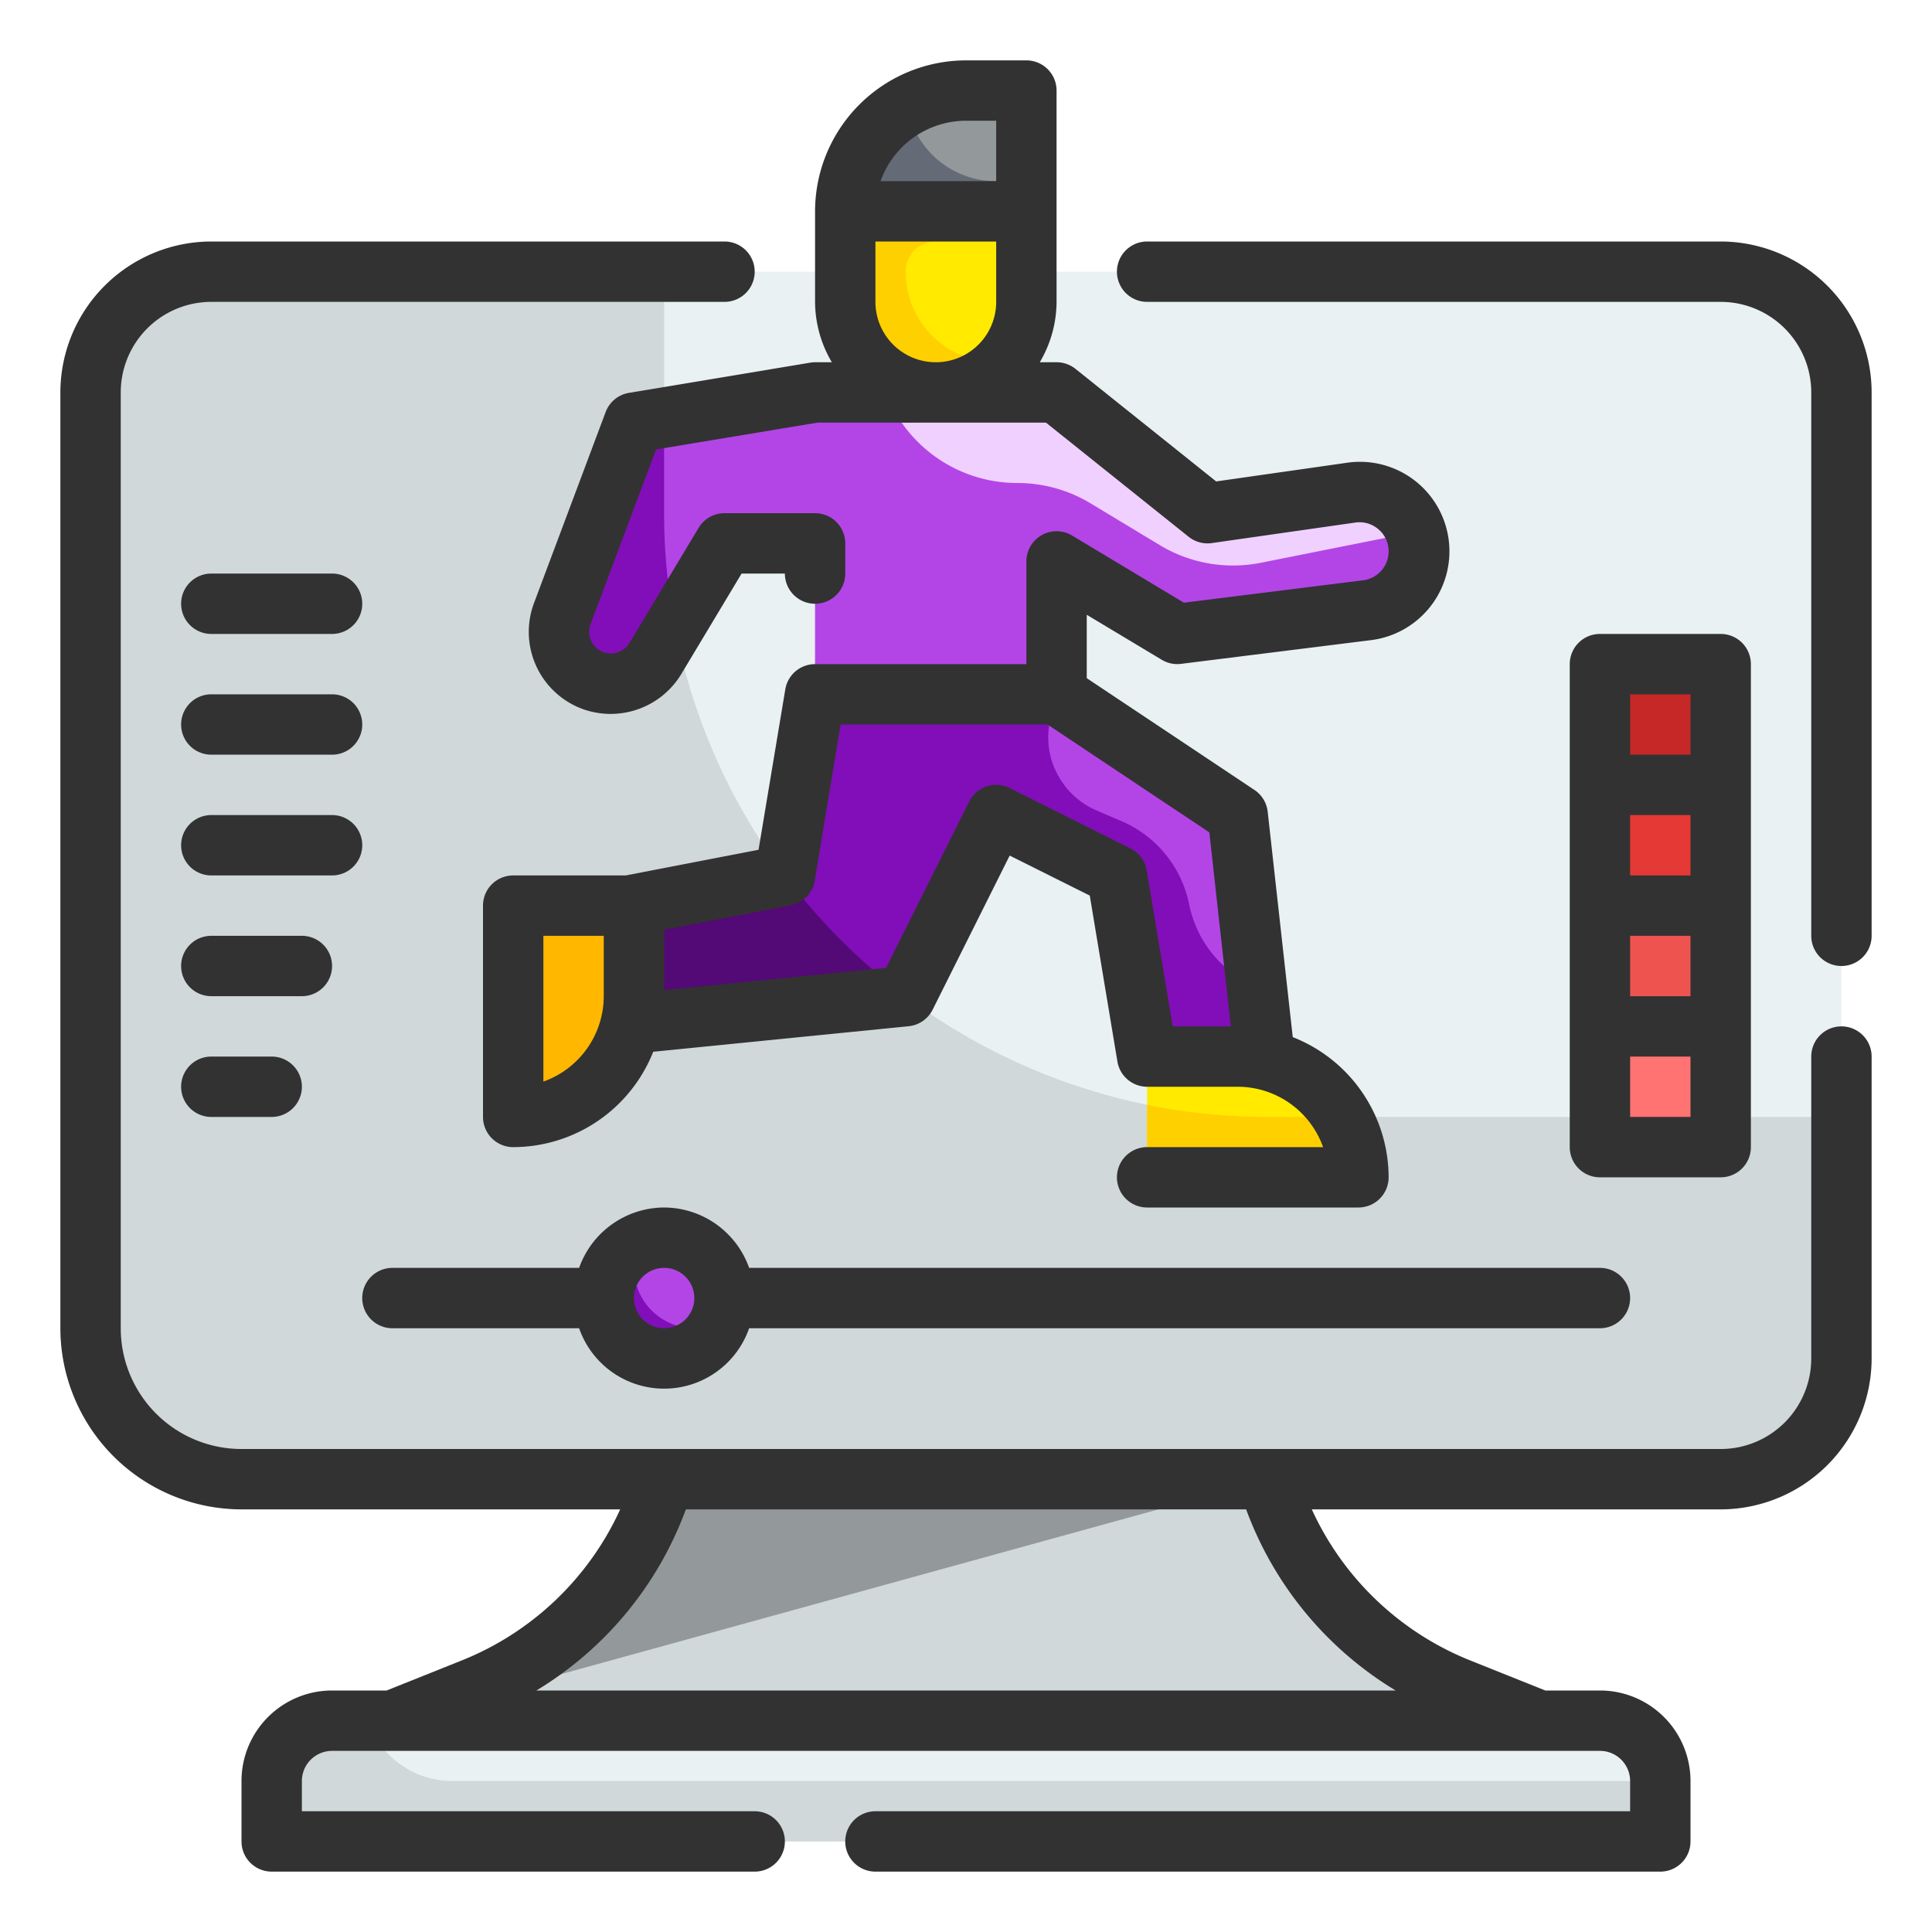<?xml version="1.0"?>
<svg xmlns="http://www.w3.org/2000/svg" xmlns:xlink="http://www.w3.org/1999/xlink" xmlns:svgjs="http://svgjs.com/svgjs" version="1.1" width="512" height="512" x="0" y="0" viewBox="0 0 64 64" style="enable-background:new 0 0 512 512" xml:space="preserve" class=""><g><g xmlns="http://www.w3.org/2000/svg" id="Fill_Outline" data-name="Fill Outline"><g id="Color"><path d="m7 9h50a4 4 0 0 1 4 4v32a4 4 0 0 1 -4 4h-49a5 5 0 0 1 -5-5v-31a4 4 0 0 1 4-4z" fill="#e9f1f2" data-original="#e9f1f2" style="" class=""/><path d="m61 37v8a4 4 0 0 1 -4 4h-49a5 5 0 0 1 -5-5v-31a4 4 0 0 1 4-4h15v8a19.994 19.994 0 0 0 20 20z" fill="#d0d8da" data-original="#d0d8da" style="" class=""/><path d="m11 57h42a2 2 0 0 1 2 2v2a0 0 0 0 1 0 0h-46a0 0 0 0 1 0 0v-2a2 2 0 0 1 2-2z" fill="#e9f1f2" data-original="#e9f1f2" style="" class=""/><path d="m55 59v2h-46v-2a2.006 2.006 0 0 1 2-2h1.18a2.968 2.968 0 0 0 2.82 2z" fill="#d0d8da" data-original="#d0d8da" style="" class=""/><path d="m42 49h-20a10.823 10.823 0 0 1 -6.347 6.939l-2.653 1.061h38l-2.653-1.061a10.823 10.823 0 0 1 -6.347-6.939z" fill="#d0d8da" data-original="#d0d8da" style="" class=""/><path d="m42 49h-20a10.823 10.823 0 0 1 -6.347 6.939l-2.653 1.061z" fill="#93999a" data-original="#93999a" style=""/><path d="m28 7h6a0 0 0 0 1 0 0v3a3 3 0 0 1 -3 3 3 3 0 0 1 -3-3v-3a0 0 0 0 1 0 0z" fill="#ffea00" data-original="#ffea00" style=""/><path d="m32 3h2a0 0 0 0 1 0 0v4a0 0 0 0 1 0 0h-6a0 0 0 0 1 0 0 4 4 0 0 1 4-4z" fill="#93999a" data-original="#93999a" style=""/><path d="m44.757 16.32-4.757.68-5-4h-8l-6 1-2.374 6.33a1.719 1.719 0 0 0 3.083 1.488l2.291-3.818h3v5h8v-4.4l4 2.4 6.279-.785a1.965 1.965 0 1 0 -.522-3.895z" fill="#f0d0ff" data-original="#ade8f4" style="" class=""/><path d="m46.89 17.62-5.11 1.02a4.7 4.7 0 0 1 -3.34-.57l-2.32-1.4a4.694 4.694 0 0 0 -2.42-.67 4.668 4.668 0 0 1 -3.843-2.016c.049 0 .094.016.143.016a2.978 2.978 0 0 0 2.221-1h-5.221l-6 1-2.37 6.33a1.718 1.718 0 0 0 3.08 1.49l2.29-3.82h3v5h8v-4.4l4 2.4 6.28-.78a1.967 1.967 0 0 0 1.61-2.6z" fill="#b345e7" data-original="#48cae4" style="" class=""/><path d="m35 23h-8l-1 6-5.172 1-.828 4 10-1 3-6 4 2 1 6 4 1-1-9z" fill="#b345e7" data-original="#48cae4" style="" class=""/><path d="m34.942 25.464a2.631 2.631 0 0 0 1.384 1.384l.844.362a3.813 3.813 0 0 1 2.22 2.74 3.793 3.793 0 0 0 2.24 2.75l.37 3.3-4-1-1-6-4-2-3 6-10 1 .83-4 5.17-1 1-6h8l-.2.8a2.63 2.63 0 0 0 .138 1.665z" fill="#810eb8" data-original="#00b4d8" style="" class=""/><path d="m38 35h3a4 4 0 0 1 4 4 0 0 0 0 1 0 0h-7a0 0 0 0 1 0 0v-4a0 0 0 0 1 0 0z" fill="#ffea00" data-original="#ffea00" style=""/><path d="m22.36 20.74-.65 1.08a1.719 1.719 0 0 1 -3.19-.88 1.641 1.641 0 0 1 .11-.61l2.37-6.33 1-.17v3.17a19.2 19.2 0 0 0 .36 3.74z" fill="#810eb8" data-original="#00b4d8" style="" class=""/><path d="m30 33-10 1 .83-4 5.17-1a19.949 19.949 0 0 0 4 4z" fill="#530a76" data-original="#0096c7" style="" class=""/><path d="m45 39h-7v-2.4a20.248 20.248 0 0 0 4 .4h2.46a3.989 3.989 0 0 1 .54 2z" fill="#ffd000" data-original="#ffd000" style="" class=""/><path d="m15.5 31.5h3a4 4 0 0 1 4 4 0 0 0 0 1 0 0h-7a0 0 0 0 1 0 0v-4a0 0 0 0 1 0 0z" fill="#ffb700" transform="matrix(0 1 -1 0 52.5 14.5)" data-original="#ffb700" style=""/><path d="m30 9a3 3 0 0 0 3 3 .974.974 0 0 0 .24-.02 2.929 2.929 0 0 1 -2.24 1.02 3 3 0 0 1 -3-3v-3h6v1h-3a1 1 0 0 0 -1 1z" fill="#ffd000" data-original="#ffd000" style="" class=""/><path d="m34 6v1h-6a4 4 0 0 1 2.05-3.49 2.982 2.982 0 0 0 2.95 2.49z" fill="#656b76" data-original="#656b76" style=""/><circle cx="22" cy="43" fill="#b345e7" r="2" data-original="#48cae4" style="" class=""/><path d="m23.82 43.82a2 2 0 1 1 -2.64-2.64 1.891 1.891 0 0 0 -.18.82 2.006 2.006 0 0 0 2 2 1.891 1.891 0 0 0 .82-.18z" fill="#810eb8" data-original="#00b4d8" style="" class=""/><path d="m53 34h4v4h-4z" fill="#ff7373" data-original="#ff7373" style=""/><path d="m53 37h4v1h-4z" fill="#ef5350" data-original="#ef5350" style="" class=""/><path d="m53 30h4v4h-4z" fill="#ef5350" data-original="#ef5350" style="" class=""/><path d="m53 26h4v4h-4z" fill="#e53935" data-original="#e53935" style="" class=""/><path d="m53 22h4v4h-4z" fill="#c62828" data-original="#c62828" style="" class=""/></g><g id="Outline_copy" fill="#323232" data-name="Outline copy"><path d="m61 34a1 1 0 0 0 -1 1v10a3 3 0 0 1 -3 3h-49a4 4 0 0 1 -4-4v-31a3 3 0 0 1 3-3h17a1 1 0 0 0 0-2h-17a5.006 5.006 0 0 0 -5 5v31a6.006 6.006 0 0 0 6 6h12.545a9.756 9.756 0 0 1 -5.263 5.01l-2.474.99h-1.808a3 3 0 0 0 -3 3v2a1 1 0 0 0 1 1h16a1 1 0 0 0 0-2h-15v-1a1 1 0 0 1 1-1h42a1 1 0 0 1 1 1v1h-25a1 1 0 0 0 0 2h26a1 1 0 0 0 1-1v-2a3 3 0 0 0 -3-3h-1.808l-2.474-.99a9.756 9.756 0 0 1 -5.263-5.01h13.545a5.006 5.006 0 0 0 5-5v-10a1 1 0 0 0 -1-1zm-14.768 22h-28.464a11.743 11.743 0 0 0 4.952-6h18.56a11.743 11.743 0 0 0 4.952 6z" fill="#323232" data-original="#323232" style="" class=""/><path d="m57 8h-19a1 1 0 0 0 0 2h19a3 3 0 0 1 3 3v18a1 1 0 0 0 2 0v-18a5.006 5.006 0 0 0 -5-5z" fill="#323232" data-original="#323232" style="" class=""/><path d="m20.063 13.649-2.374 6.33a2.721 2.721 0 0 0 1.687 3.534 2.734 2.734 0 0 0 3.19-1.18l2-3.333h1.434a1 1 0 0 0 2 0v-1a1 1 0 0 0 -1-1h-3a1 1 0 0 0 -.857.485l-2.291 3.815a.72.72 0 0 1 -.843.311.719.719 0 0 1 -.447-.934l2.171-5.789 5.35-.888h7.566l4.726 3.781a1 1 0 0 0 .767.209l4.757-.68a.959.959 0 0 1 .768.227.949.949 0 0 1 .333.729.966.966 0 0 1 -.845.957l-5.936.742-3.7-2.222a1 1 0 0 0 -1.519.857v3.4h-7a1 1 0 0 0 -.986.835l-.886 5.315-4.4.85h-3.728a1 1 0 0 0 -1 1v7a1 1 0 0 0 1 1 5 5 0 0 0 4.639-3.159l8.461-.846a1 1 0 0 0 .795-.548l2.552-5.105 2.653 1.325.916 5.5a1 1 0 0 0 .984.833h3a3.006 3.006 0 0 1 2.829 2h-5.829a1 1 0 0 0 0 2h7a1 1 0 0 0 1-1 5 5 0 0 0 -3.176-4.644l-.83-7.466a1 1 0 0 0 -.439-.722l-5.555-3.703v-2.1l2.485 1.491a.992.992 0 0 0 .639.135l6.279-.784a2.965 2.965 0 1 0 -.787-5.877l-4.329.618-4.662-3.73a1 1 0 0 0 -.625-.218h-.556a3.959 3.959 0 0 0 .556-2v-7a1 1 0 0 0 -1-1h-2a5.006 5.006 0 0 0 -5 5v3a3.959 3.959 0 0 0 .556 2h-.556a.9.9 0 0 0 -.164.014l-6 1a1 1 0 0 0 -.773.635zm-.063 19.351a3.006 3.006 0 0 1 -2 2.829v-4.829h2zm20.772 1h-1.925l-.861-5.165a1 1 0 0 0 -.539-.73l-4-2a1 1 0 0 0 -1.342.448l-2.752 5.507-7.353.74v-2l4.189-.81a1 1 0 0 0 .8-.817l.858-5.173h6.853l5.361 3.574zm-8.772-30h1v2h-3.829a3.006 3.006 0 0 1 2.829-2zm-3 6v-2h4v2a2 2 0 0 1 -4 0z" fill="#323232" data-original="#323232" style="" class=""/><path d="m22 40a3 3 0 0 0 -2.816 2h-6.184a1 1 0 0 0 0 2h6.184a2.982 2.982 0 0 0 5.632 0h28.184a1 1 0 0 0 0-2h-28.184a3 3 0 0 0 -2.816-2zm0 4a1 1 0 1 1 1-1 1 1 0 0 1 -1 1z" fill="#323232" data-original="#323232" style="" class=""/><path d="m57 39a1 1 0 0 0 1-1v-16a1 1 0 0 0 -1-1h-4a1 1 0 0 0 -1 1v16a1 1 0 0 0 1 1zm-3-8h2v2h-2zm2-2h-2v-2h2zm0 8h-2v-2h2zm-2-14h2v2h-2z" fill="#323232" data-original="#323232" style="" class=""/><path d="m7 21h4a1 1 0 0 0 0-2h-4a1 1 0 0 0 0 2z" fill="#323232" data-original="#323232" style="" class=""/><path d="m7 25h4a1 1 0 0 0 0-2h-4a1 1 0 0 0 0 2z" fill="#323232" data-original="#323232" style="" class=""/><path d="m12 28a1 1 0 0 0 -1-1h-4a1 1 0 0 0 0 2h4a1 1 0 0 0 1-1z" fill="#323232" data-original="#323232" style="" class=""/><path d="m11 32a1 1 0 0 0 -1-1h-3a1 1 0 0 0 0 2h3a1 1 0 0 0 1-1z" fill="#323232" data-original="#323232" style="" class=""/><path d="m7 35a1 1 0 0 0 0 2h2a1 1 0 0 0 0-2z" fill="#323232" data-original="#323232" style="" class=""/></g></g></g></svg>
